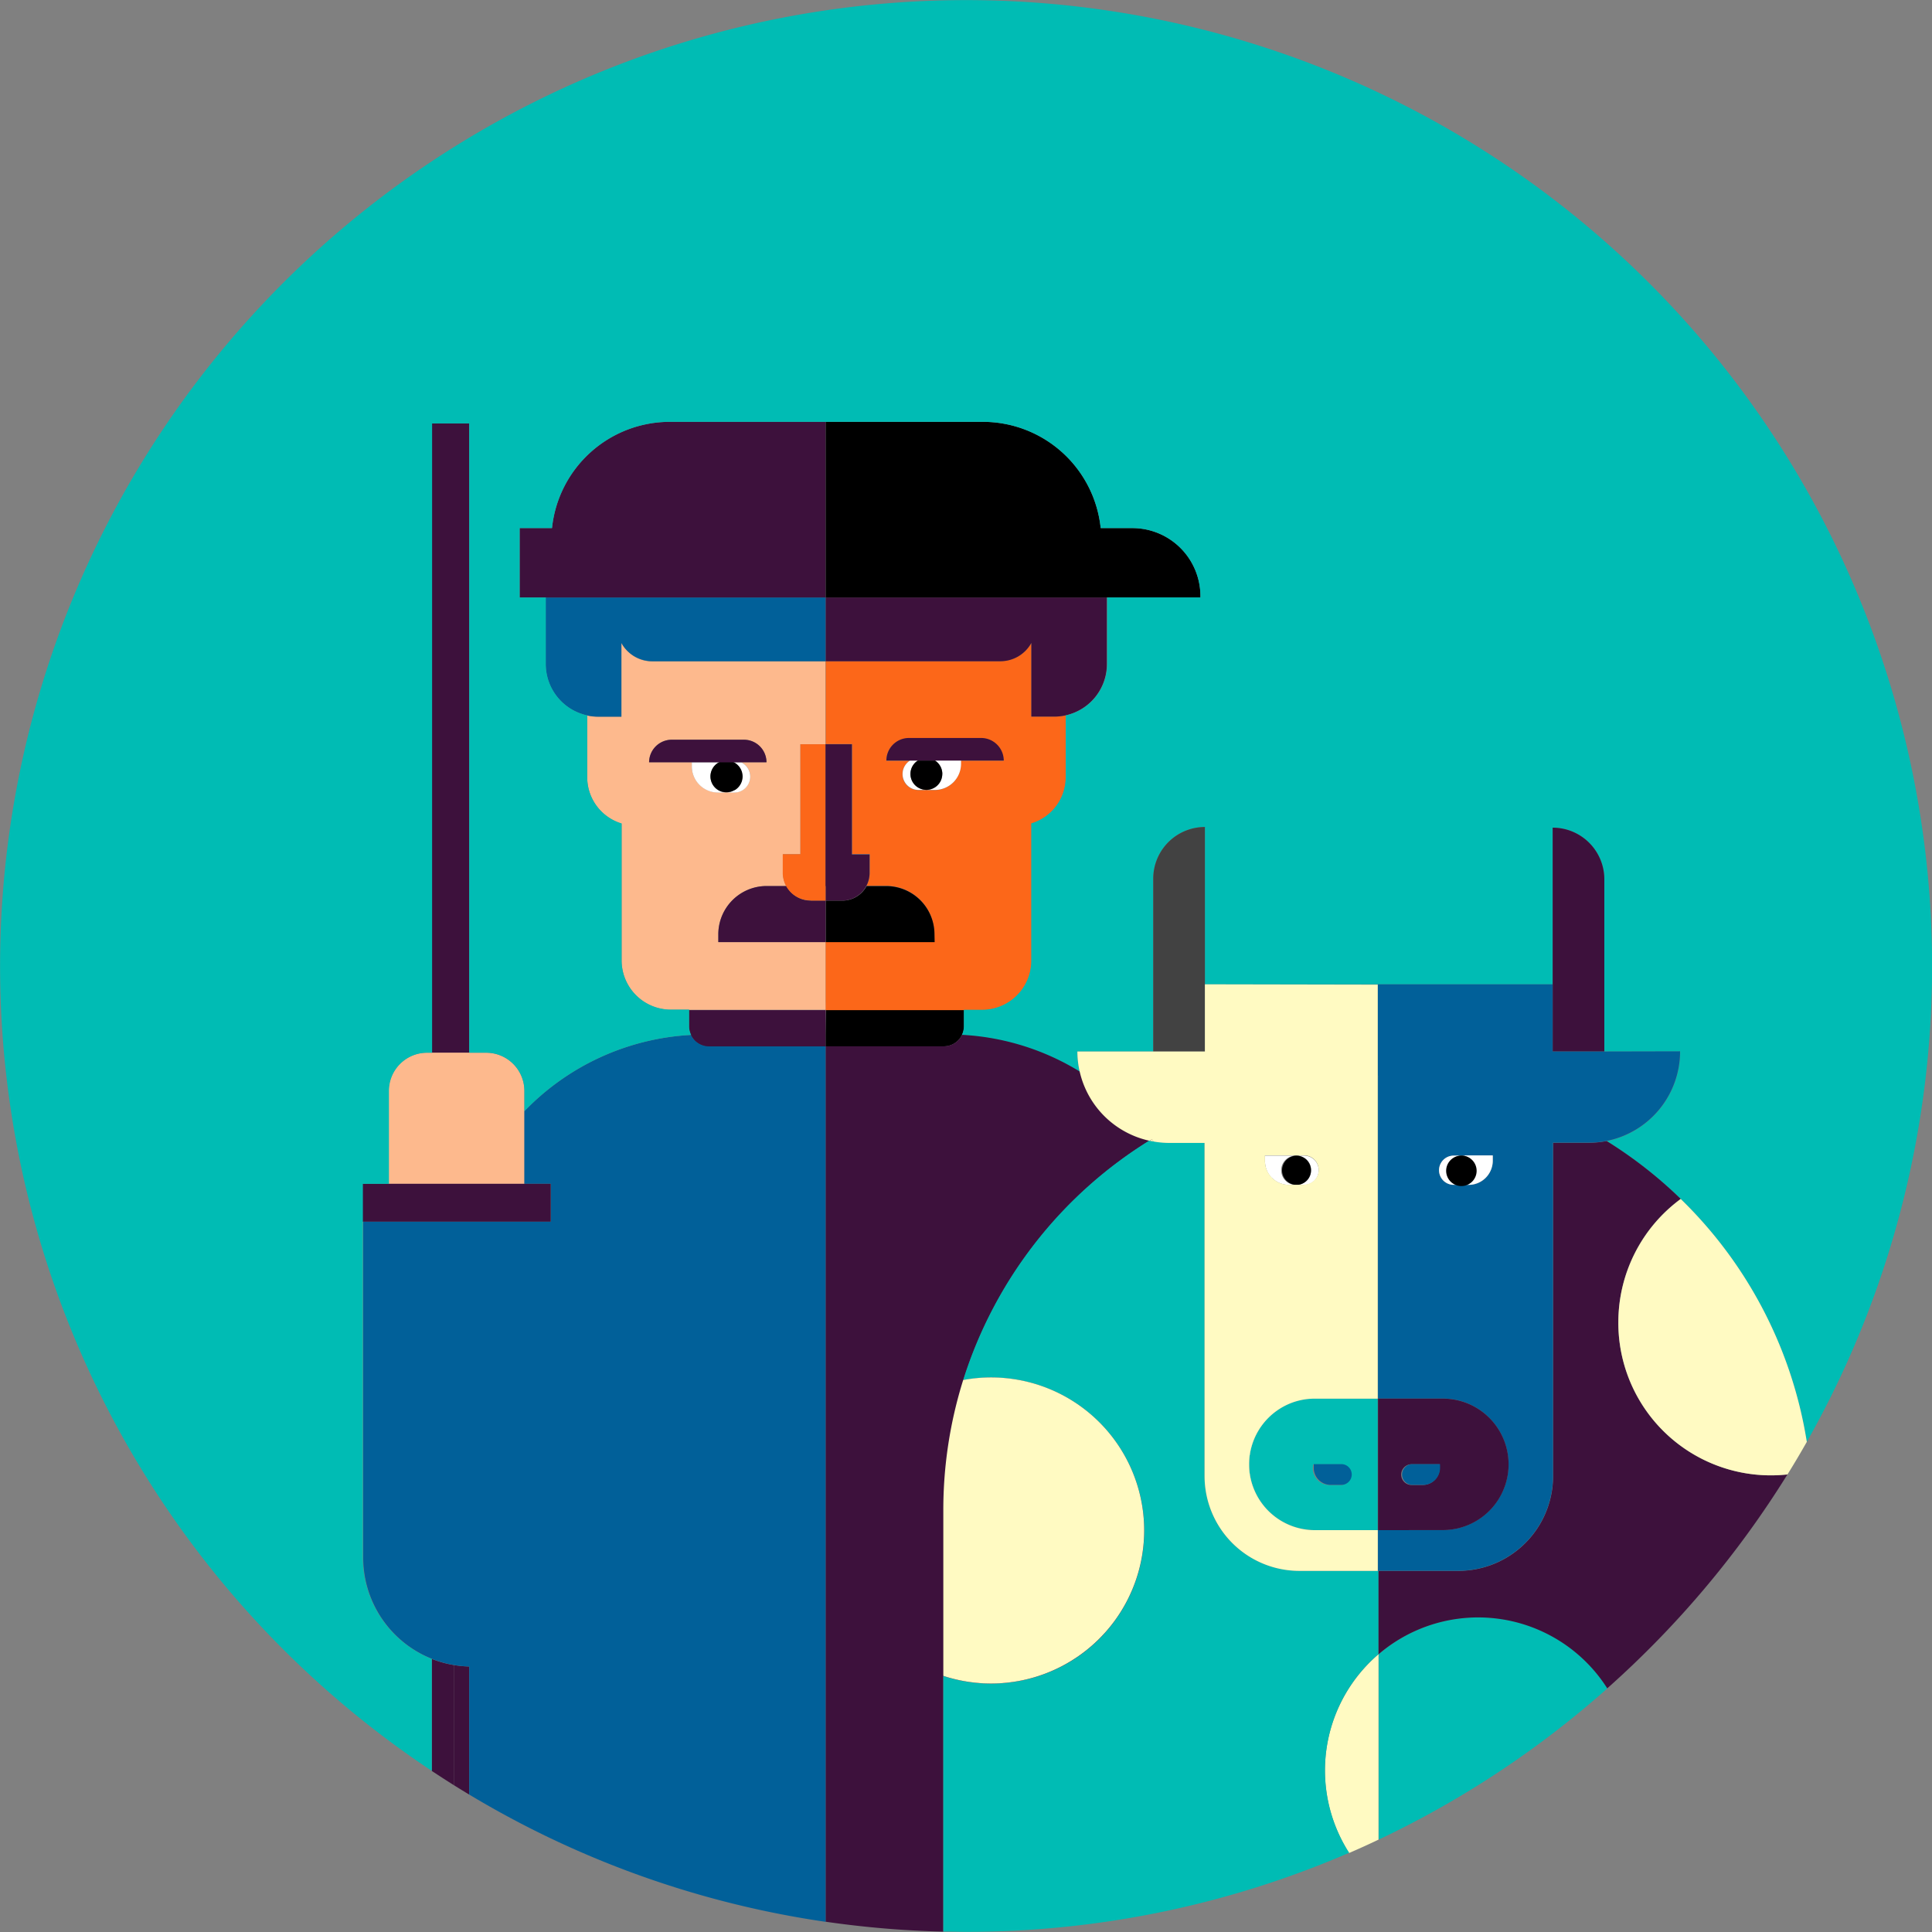 <svg xmlns="http://www.w3.org/2000/svg" viewBox="0 0 350 350"><rect x="0" y="0" width="350" height="350" fill="#808080" stroke="none"/><defs><style>.cls-1{fill:#3d113c;}.cls-2{fill:#fdb98d;}.cls-3{fill:#016099;}.cls-4{fill:#fff;}.cls-5{fill:#fc6719;}.cls-6{fill:#00bcb4;}.cls-7{fill:#fffac2;}.cls-8{fill:#424242;}.cls-9{fill:#b3b3b3;}</style></defs><title>Element 30</title><g id="Ebene_2" data-name="Ebene 2"><g id="Ebene_1-2" data-name="Ebene 1"><path class="cls-1" d="M128.45,189.56h21.14V183H124.81v3a3.68,3.68,0,0,0,3.65,3.65Z"/><path class="cls-2" d="M149.59,181.2V170.68H130.13v-1.41a8.75,8.75,0,0,1,8.75-8.75h3.57a5,5,0,0,1-.61-2.41v-3.36H145V134.83h4.55v-15H118.19a6.4,6.4,0,0,1-5.61-3.32v13.35h-4.2a9.53,9.53,0,0,1-2-.22v11.2a8.75,8.75,0,0,0,6.23,8.37V174a8.93,8.93,0,0,0,8.93,8.93h28.09Zm-24.26-42.37v-.74h-7.74a4.11,4.11,0,0,1,4.09-4.09h13.07a4.09,4.09,0,0,1,4.09,4.09h-4.55a2.88,2.88,0,0,1-1.22,5.47h-3A4.74,4.74,0,0,1,125.33,138.84Z"/><path class="cls-3" d="M112.57,129.82V116.46a6.4,6.4,0,0,0,5.61,3.32h31.41V108.24H98.85V120.3a9.53,9.53,0,0,0,9.52,9.52Z"/><path class="cls-4" d="M128.71,140.68a2.88,2.88,0,0,1,1.62-2.58h-5v.74a4.74,4.74,0,0,0,4.74,4.74h1.54A2.89,2.89,0,0,1,128.71,140.68Z"/><path class="cls-4" d="M133.07,138.21a2.9,2.9,0,0,1-1.47,5.37h1.47a2.88,2.88,0,0,0,1.22-5.47h-1.44Z"/><path d="M133.07,143.16a2.87,2.87,0,0,0,0-5l-.21-.11h-2.53a2.88,2.88,0,1,0,2.74,5.06Z"/><path class="cls-1" d="M112.57,108.24h37V76.42H121.37A21.47,21.47,0,0,0,100,95.67H94.14v12.57h18.43Z"/><path class="cls-1" d="M132.86,138.1h6a4.09,4.09,0,0,0-4.09-4.09H121.68a4.11,4.11,0,0,0-4.09,4.09h15.27Z"/><path class="cls-1" d="M146.89,163.15a5,5,0,0,1-4.44-2.64h-3.57a8.75,8.75,0,0,0-8.75,8.75v1.41h19.46v-7.52Z"/><path class="cls-5" d="M146.89,163.15h2.71V134.83H145v19.92h-3.2v3.36a5,5,0,0,0,5,5Z"/><rect class="cls-1" x="78.23" y="76.71" width="6.77" height="114.01"/><path class="cls-1" d="M82.22,301.64a19.63,19.63,0,0,1-4-1.11v20.29q2,1.32,4,2.58Z"/><path class="cls-1" d="M82.22,301.64V323.4q1.38.86,2.77,1.7V301.9A19.88,19.88,0,0,1,82.22,301.64Z"/><path class="cls-2" d="M85,214.46H95V197.63a6.92,6.92,0,0,0-6.92-6.92H77.33a6.92,6.92,0,0,0-6.92,6.92v16.83H85Z"/><path class="cls-3" d="M85,301.9v23.2a173.86,173.86,0,0,0,64.6,23.06V189.56H128.45a3.64,3.64,0,0,1-3.28-2.07A45.27,45.27,0,0,0,95,201.3v13.15h4.8v6.85h-34v60.82A19.74,19.74,0,0,0,85,301.9Z"/><polygon class="cls-1" points="83.7 221.31 84.99 221.31 99.66 221.31 99.77 221.31 99.77 214.46 94.97 214.46 86.11 214.46 84.99 214.46 78.22 214.46 70.41 214.46 65.68 214.46 65.68 221.31 65.72 221.31 78.22 221.31 83.7 221.31"/><path d="M149.59,187.42v2.14H171a3.68,3.68,0,0,0,3.65-3.65v-3h-25Z"/><path class="cls-5" d="M186.84,129.82V116.46a6.4,6.4,0,0,1-5.61,3.32H149.59v15h4.78v19.92h3.2v3.36a5,5,0,0,1-.61,2.41h3.57a8.75,8.75,0,0,1,8.75,8.75v1.41h-19.7V183h28.32a8.93,8.93,0,0,0,8.93-8.93V149.17a8.75,8.75,0,0,0,6.23-8.37V129.6a9.54,9.54,0,0,1-2,.22Zm-5.77,8h-7v.58a4.74,4.74,0,0,1-4.74,4.74h-3a2.88,2.88,0,0,1-1.51-5.31h-4.26a4.09,4.09,0,0,1,4.09-4.09h13.07a4.11,4.11,0,0,1,4.09,4.09Z"/><path class="cls-1" d="M186.84,108.24H149.59v11.55h31.64a6.4,6.4,0,0,0,5.61-3.32v13.35H191a9.53,9.53,0,0,0,9.52-9.52V108.24H186.84Z"/><path class="cls-4" d="M170.71,140.21a2.89,2.89,0,0,1-2.89,2.89h1.54a4.74,4.74,0,0,0,4.74-4.74v-.58h-4.71A2.88,2.88,0,0,1,170.71,140.21Z"/><path class="cls-4" d="M166.35,142.69a2.86,2.86,0,0,1-.07-4.9h-1.43a2.88,2.88,0,0,0,1.51,5.31h1.47a3,3,0,0,1-1.47-.41Z"/><path d="M170.71,140.21a2.88,2.88,0,0,0-1.33-2.43h-3.11a2.88,2.88,0,1,0,4.43,2.43Z"/><path d="M149.59,95.67v12.57h67.88V108a12.33,12.33,0,0,0-12.33-12.33H199.4A21.47,21.47,0,0,0,178,76.42H149.59V95.67Z"/><path class="cls-1" d="M177.73,133.69H164.67a4.09,4.09,0,0,0-4.09,4.09h21.26a4.11,4.11,0,0,0-4.09-4.09Z"/><path d="M169.29,169.27a8.75,8.75,0,0,0-8.75-8.75H157a5,5,0,0,1-4.44,2.64h-2.94v7.52h19.7Z"/><path class="cls-1" d="M149.59,160.51v2.64h2.94a5,5,0,0,0,5-5v-3.36h-3.2V134.83h-4.78v25.69Z"/><path class="cls-6" d="M195.18,190.49h13.74V159.18a9.36,9.36,0,0,1,9.36-9.36v28.5h63V149.94a9.36,9.36,0,0,1,9.36,9.36v31.19h13.74a16.55,16.55,0,0,1-13.31,16.23,78.76,78.76,0,0,1,36.25,54.49A175,175,0,1,0,78.23,320.82V300.53a19.78,19.78,0,0,1-12.5-18.39V221.31h0v-6.85h4.73V197.63a6.92,6.92,0,0,1,6.92-6.92h.9v-114H85v114h3.06A6.92,6.92,0,0,1,95,197.63v3.67a45.27,45.27,0,0,1,30.21-13.82,3.61,3.61,0,0,1-.37-1.58v-3h-3.3a8.93,8.93,0,0,1-8.93-8.93V149.17a8.75,8.75,0,0,1-6.23-8.37V129.6a9.52,9.52,0,0,1-7.5-9.3V108.24H94.14V95.67H100a21.47,21.47,0,0,1,21.35-19.25H178A21.47,21.47,0,0,1,199.4,95.67h5.74A12.33,12.33,0,0,1,217.47,108v.23H200.57V120.3a9.52,9.52,0,0,1-7.5,9.3v11.2a8.75,8.75,0,0,1-6.23,8.37V174a8.93,8.93,0,0,1-8.93,8.93h-3.3v3a3.61,3.61,0,0,1-.37,1.58,45.15,45.15,0,0,1,21.37,6.7,16.55,16.55,0,0,1-.43-3.69Z"/><path class="cls-6" d="M267.77,293a27.62,27.62,0,0,0-18,6.68v33.58a175.25,175.25,0,0,0,41.44-27.41A27.71,27.71,0,0,0,267.77,293Z"/><path class="cls-1" d="M216.66,225.93c0,.24.07.47.1.71C216.73,226.4,216.7,226.17,216.66,225.93Z"/><path class="cls-1" d="M215.13,219.29q.15.47.28.94Q215.27,219.75,215.13,219.29Z"/><path class="cls-1" d="M216.93,228q0,.37.07.75Q217,228.34,216.93,228Z"/><path class="cls-1" d="M211.74,211.27q.31.56.59,1.14Q212,211.83,211.74,211.27Z"/><path class="cls-1" d="M212.6,212.95c.18.38.37.76.54,1.14C213,213.7,212.79,213.33,212.6,212.95Z"/><path class="cls-1" d="M215.69,221.24c.08.29.15.57.22.86C215.84,221.81,215.76,221.53,215.69,221.24Z"/><path class="cls-1" d="M216.24,223.59c0,.23.09.46.14.68C216.33,224,216.29,223.81,216.24,223.59Z"/><path class="cls-1" d="M213.36,214.58q.46,1,.86,2.11Q213.81,215.62,213.36,214.58Z"/><path class="cls-1" d="M179.54,305a27.74,27.74,0,1,0-5-55,78.91,78.91,0,0,1,33.75-43.37l.27.07.47.07a45.37,45.37,0,0,0-34.74-19.3,3.64,3.64,0,0,1-3.28,2.07H149.59v158.6a176.6,176.6,0,0,0,21.3,1.79V303.66A27.7,27.7,0,0,0,179.54,305Z"/><path class="cls-1" d="M217.1,230.12c0,.22,0,.44,0,.66C217.13,230.55,217.11,230.33,217.1,230.12Z"/><path class="cls-1" d="M214.5,217.41c.12.32.23.65.34,1C214.72,218.06,214.61,217.73,214.5,217.41Z"/><path class="cls-1" d="M209,206.8a45.57,45.57,0,0,1,2.51,4A45.43,45.43,0,0,0,209,206.8Z"/><path class="cls-7" d="M249.73,299.69a27.7,27.7,0,0,0-5.33,36q2.69-1.16,5.33-2.42Z"/><path class="cls-6" d="M214.22,216.68c.09.24.19.48.28.73C214.41,217.17,214.31,216.92,214.22,216.68Z"/><path class="cls-6" d="M213.14,214.09l.21.49Z"/><path class="cls-6" d="M212.34,212.41l.27.54Z"/><polygon class="cls-6" points="208.97 206.79 208.97 206.79 208.98 206.8 208.97 206.79"/><path class="cls-6" d="M211.49,210.82l.25.45Z"/><path class="cls-6" d="M217,228.72c0,.46.08.93.1,1.4C217.07,229.65,217,229.18,217,228.72Z"/><path class="cls-6" d="M217.14,230.77c0,.68.05,1.37.05,2.06C217.19,232.14,217.17,231.46,217.14,230.77Z"/><path class="cls-6" d="M216.76,226.64c.06.44.12.88.16,1.33C216.88,227.52,216.82,227.08,216.76,226.64Z"/><path class="cls-6" d="M215.41,220.22c.1.34.19.68.28,1C215.6,220.9,215.5,220.56,215.41,220.22Z"/><path class="cls-6" d="M216.38,224.27q.16.82.29,1.66Q216.54,225.09,216.38,224.27Z"/><path class="cls-6" d="M214.83,218.39c.1.3.2.6.29.9C215,219,214.93,218.69,214.83,218.39Z"/><path class="cls-6" d="M215.91,222.1c.12.49.23,1,.33,1.48C216.14,223.09,216,222.59,215.91,222.1Z"/><path class="cls-6" d="M238.19,253.36a12,12,0,0,0-2.4.24,12,12,0,0,1,2.4-.24Z"/><path class="cls-6" d="M249.61,284.57H235.39a17.18,17.18,0,0,1-17.18-17.18V207h-6.49a16.52,16.52,0,0,1-2.75-.25l-.47-.07-.27-.07A78.91,78.91,0,0,0,174.49,250a27.74,27.74,0,1,1-3.6,53.63v46.29c1.37,0,2.74.05,4.11.05a174.45,174.45,0,0,0,69.41-14.32,27.7,27.7,0,0,1,5.33-36V284.57Z"/><path class="cls-6" d="M234.9,214.65H233.5a4.32,4.32,0,0,1-3.07-1.27,4.32,4.32,0,0,0,3.07,1.27h1.41Z"/><path class="cls-6" d="M237.27,209.58a2.63,2.63,0,0,1,.51.3A2.63,2.63,0,0,0,237.27,209.58Z"/><path class="cls-6" d="M229.16,210.31a4.32,4.32,0,0,0,.74,2.43A4.32,4.32,0,0,1,229.16,210.31Z"/><path class="cls-7" d="M207.28,277.3A27.72,27.72,0,0,0,174.49,250a78.68,78.68,0,0,0-3.6,23.6v0h0v30a27.74,27.74,0,0,0,36.39-26.36Z"/><path class="cls-1" d="M263.34,209.35h0a2.64,2.64,0,0,0-1,.22,2.64,2.64,0,0,1,1-.22Z"/><path class="cls-1" d="M264.69,214.65h1.41a4.32,4.32,0,0,0,3.07-1.27,4.32,4.32,0,0,1-3.07,1.27Z"/><path class="cls-1" d="M270.43,210.31a4.29,4.29,0,0,1-.48,1.95A4.29,4.29,0,0,0,270.43,210.31Z"/><path class="cls-1" d="M261.36,253.36h0a12.07,12.07,0,0,1,1.22.06A12.07,12.07,0,0,0,261.36,253.36Z"/><path class="cls-1" d="M293.18,239.53a27.7,27.7,0,0,1,11.29-22.34,79.08,79.08,0,0,0-13.4-10.48h0a16.63,16.63,0,0,1-3.22.31h-6.49V267.4a17.18,17.18,0,0,1-17.18,17.18H249.73v15.11a27.72,27.72,0,0,1,41.44,6.17,175.83,175.83,0,0,0,32.64-38.75,27.63,27.63,0,0,1-30.64-27.58Z"/><path class="cls-1" d="M261.5,210.14a2.65,2.65,0,0,1,.83-.57A2.65,2.65,0,0,0,261.5,210.14Z"/><path class="cls-7" d="M293.18,239.53a27.63,27.63,0,0,0,30.64,27.58q1.81-2.91,3.5-5.9a78.51,78.51,0,0,0-22.84-44A27.7,27.7,0,0,0,293.18,239.53Z"/><path class="cls-8" d="M208.92,159.18v31.31h9.36V149.82A9.36,9.36,0,0,0,208.92,159.18Z"/><path class="cls-4" d="M236.25,214.65h0Z"/><path class="cls-4" d="M236.25,209.35h0Z"/><path class="cls-4" d="M230.43,213.38a4.32,4.32,0,0,0,3.07,1.27h1.41a2.65,2.65,0,1,1,0-5.29h-5.74v1a4.33,4.33,0,0,0,1.27,3.07Z"/><path class="cls-4" d="M236.25,209.73a2.65,2.65,0,0,1-1.35,4.92h1.35a2.64,2.64,0,0,0,0-5.29H234.9a2.76,2.76,0,0,1,1.35.38Z"/><path d="M232.26,212a2.62,2.62,0,0,0,3.3,2.56,2.65,2.65,0,0,0-.65-5.2A2.65,2.65,0,0,0,232.26,212Z"/><path class="cls-6" d="M226.28,265.28a11.91,11.91,0,0,0,11.91,11.91h11.41V253.36H238.19a12,12,0,0,0-2.4.24q-.58.12-1.14.29A11.92,11.92,0,0,0,226.28,265.28Zm11.61,0h5a1.88,1.88,0,0,1,0,3.76h-2a3.08,3.08,0,0,1-3.08-3.08Z"/><path class="cls-1" d="M281.34,190.49h9.3V159.3a9.36,9.36,0,0,0-9.36-9.36v40.55Z"/><path class="cls-7" d="M209,206.79l-.28-.41-.46.27.27.07Z"/><path class="cls-7" d="M218.28,178.32v12.17h-23.1a16.61,16.61,0,0,0,13.06,16.17l.46-.27.28.41a16.52,16.52,0,0,0,2.75.25h6.49V267.4a17.18,17.18,0,0,0,17.18,17.18h14.21v-7.38H238.19a11.91,11.91,0,0,1-11.91-11.91h0a11.92,11.92,0,0,1,8.37-11.38q.56-.17,1.14-.29a12,12,0,0,1,2.4-.24h11.41v-75Zm18,36.32H233.5a4.34,4.34,0,0,1-4.34-4.34v-1h7.09a2.64,2.64,0,0,1,0,5.29Z"/><path class="cls-7" d="M238.65,211a2.64,2.64,0,0,1,.2,1A2.63,2.63,0,0,0,238.65,211Z"/><path class="cls-7" d="M238.65,211a2.65,2.65,0,0,0-.88-1.11A2.65,2.65,0,0,1,238.65,211Z"/><path class="cls-7" d="M236.25,214.64h0a2.64,2.64,0,0,0,2.61-2.64A2.64,2.64,0,0,1,236.25,214.64Z"/><path class="cls-7" d="M238.19,277.19a11.91,11.91,0,0,1-3.54-23.29,11.92,11.92,0,0,0-8.37,11.38h0a11.91,11.91,0,0,0,11.91,11.91h0Z"/><rect class="cls-3" x="249.61" y="277.19" width="0.13" height="7.38"/><path class="cls-3" d="M249.61,207v46.33h.13V194.91h-.13V207Z"/><path class="cls-3" d="M290.63,190.49h-9.36V178.32H249.61v16.59h.13v58.45h11.63a12.07,12.07,0,0,1,1.22.06,11.91,11.91,0,0,1,10.69,11.85h0a11.91,11.91,0,0,1-11.91,11.91H249.73v7.38h14.43a17.18,17.18,0,0,0,17.18-17.18V207h6.49a16.63,16.63,0,0,0,3.22-.31h0a16.55,16.55,0,0,0,13.31-16.23Zm-20.2,19.82a4.29,4.29,0,0,1-.48,1.95,4.24,4.24,0,0,1-3.86,2.39h-2.75a2.64,2.64,0,0,1,0-5.29h7.09Z"/><path class="cls-9" d="M263.38,214.65h0Z"/><path class="cls-9" d="M263.38,209.35h0Z"/><path class="cls-4" d="M267.33,212a2.65,2.65,0,0,1-2.65,2.65h1.41a4.39,4.39,0,0,0,4.34-4.34v-1h-5.74A2.65,2.65,0,0,1,267.33,212Z"/><path class="cls-4" d="M269.95,212.26a4.34,4.34,0,0,1-.79,1.12A4.34,4.34,0,0,0,269.95,212.26Z"/><path class="cls-4" d="M263.34,214.64h1.35a2.65,2.65,0,0,1,0-5.29h-1.35a2.64,2.64,0,0,0,0,5.29Z"/><path class="cls-4" d="M260.94,211a2.65,2.65,0,0,1,.56-.84A2.65,2.65,0,0,0,260.94,211Z"/><path class="cls-4" d="M260.73,212a2.63,2.63,0,0,1,.2-1A2.63,2.63,0,0,0,260.73,212Z"/><path class="cls-4" d="M263.34,214.64h0a2.64,2.64,0,0,1-2.61-2.64A2.64,2.64,0,0,0,263.34,214.64Z"/><path d="M263.34,209.73a2.76,2.76,0,1,0,.69-.29A2.64,2.64,0,0,0,263.34,209.73Z"/><polygon class="cls-1" points="249.61 277.19 249.73 277.19 249.73 253.36 249.61 253.36 249.61 253.36 249.61 277.19 249.61 277.19"/><path class="cls-1" d="M261.36,277.19a11.91,11.91,0,0,0,1.22-23.76,12.07,12.07,0,0,0-1.22-.06H249.73v23.83Zm-5.56-11.93h5v.68a3.08,3.08,0,0,1-3.08,3.08h-2a1.88,1.88,0,0,1,0-3.76Z"/><circle class="cls-1" cx="249.61" cy="277.19"/><polygon class="cls-1" points="249.73 277.19 249.61 277.19 249.61 277.19 249.73 277.19 249.73 277.19"/><path class="cls-1" d="M273.27,265.28a11.91,11.91,0,0,1-11.91,11.91h0a11.91,11.91,0,0,0,11.91-11.91h0a11.91,11.91,0,0,0-10.69-11.85A11.91,11.91,0,0,1,273.27,265.28Z"/><path class="cls-3" d="M241,269h2a1.88,1.88,0,0,0,0-3.76h-5v.68A3.08,3.08,0,0,0,241,269Z"/><path class="cls-3" d="M255.8,269h2a3.08,3.08,0,0,0,3.08-3.08v-.68h-5a1.88,1.88,0,0,0,0,3.76Z"/></g></g></svg>